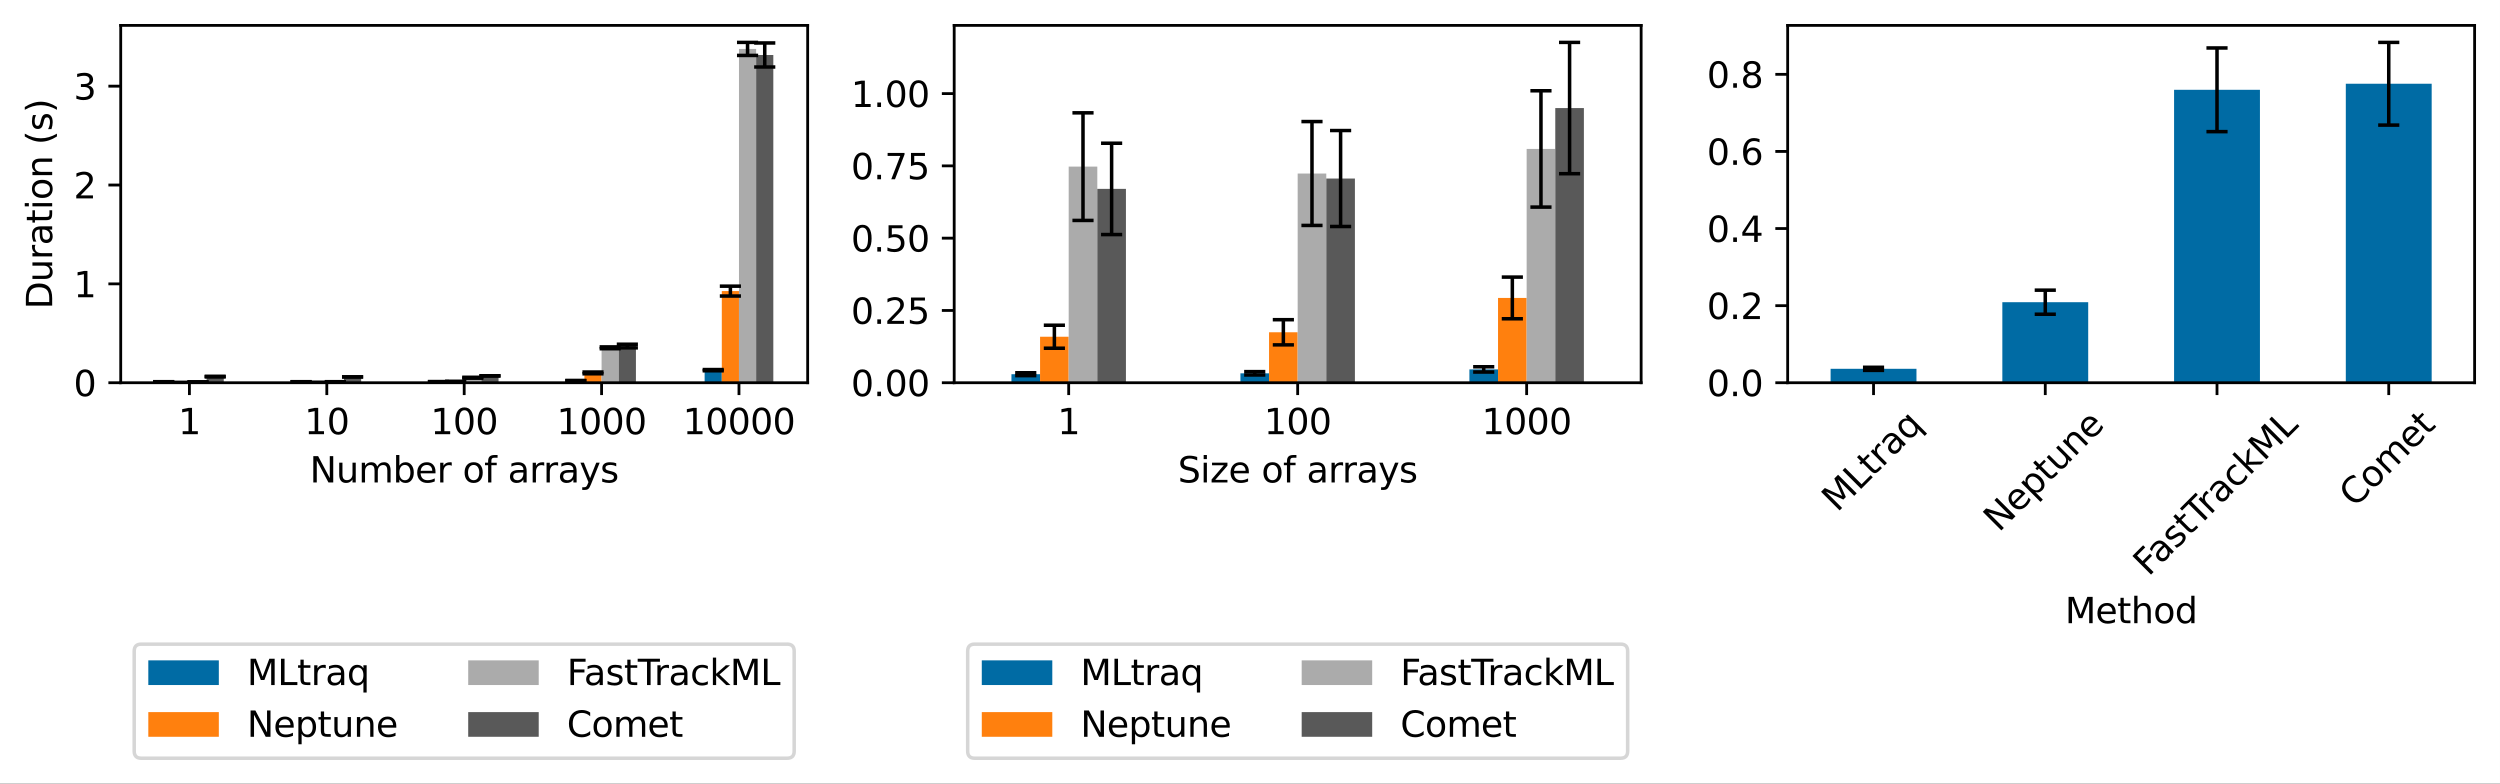 <svg xmlns="http://www.w3.org/2000/svg" xmlns:xlink="http://www.w3.org/1999/xlink" width="945.441" height="296.341" viewBox="0 0 709.081 222.256"><rect x="0" y="0" width="709.081" height="222.256" fill="#333333" stroke="none"/><defs><style>*{stroke-linejoin:round;stroke-linecap:butt}</style></defs><g id="figure_1"><path id="patch_1" d="M0 222.256h709.08V0H0z" style="fill:#fff"/><g id="axes_1"><path id="patch_2" d="M34.24 108.56h194.84V7.2H34.24z" style="fill:#fff"/><path id="patch_3" d="M43.983 108.56h4.87v-.284h-4.87z" clip-path="url(#pde1bea9460)" style="fill:#006ba4"/><path id="patch_4" d="M82.95 108.56h4.872v-.29H82.95z" clip-path="url(#pde1bea9460)" style="fill:#006ba4"/><path id="patch_5" d="M121.919 108.56h4.87v-.309h-4.87z" clip-path="url(#pde1bea9460)" style="fill:#006ba4"/><path id="patch_6" d="M160.887 108.56h4.87v-.612h-4.87z" clip-path="url(#pde1bea9460)" style="fill:#006ba4"/><path id="patch_7" d="M199.855 108.56h4.87v-3.57h-4.87z" clip-path="url(#pde1bea9460)" style="fill:#006ba4"/><path id="patch_8" d="M48.854 108.56h4.87v-.066h-4.87z" clip-path="url(#pde1bea9460)" style="fill:#ff800e"/><path id="patch_9" d="M87.822 108.56h4.87v-.081h-4.87z" clip-path="url(#pde1bea9460)" style="fill:#ff800e"/><path id="patch_10" d="M126.79 108.56h4.87v-.354h-4.87z" clip-path="url(#pde1bea9460)" style="fill:#ff800e"/><path id="patch_11" d="M165.758 108.56h4.87v-2.802h-4.87z" clip-path="url(#pde1bea9460)" style="fill:#ff800e"/><path id="patch_12" d="M204.726 108.56h4.87V82.565h-4.87z" clip-path="url(#pde1bea9460)" style="fill:#ff800e"/><path id="patch_13" d="M53.725 108.56h4.87v-.233h-4.87z" clip-path="url(#pde1bea9460)" style="fill:#ababab"/><path id="patch_14" d="M92.693 108.56h4.87v-.286h-4.87z" clip-path="url(#pde1bea9460)" style="fill:#ababab"/><path id="patch_15" d="M131.66 108.56h4.872v-1.417h-4.871z" clip-path="url(#pde1bea9460)" style="fill:#ababab"/><path id="patch_16" d="M170.629 108.56h4.87v-9.915h-4.87z" clip-path="url(#pde1bea9460)" style="fill:#ababab"/><path id="patch_17" d="M209.597 108.56h4.87V13.875h-4.87z" clip-path="url(#pde1bea9460)" style="fill:#ababab"/><path id="patch_18" d="M58.596 108.56h4.87v-1.745h-4.87z" clip-path="url(#pde1bea9460)" style="fill:#595959"/><path id="patch_19" d="M97.564 108.56h4.87v-1.661h-4.87z" clip-path="url(#pde1bea9460)" style="fill:#595959"/><path id="patch_20" d="M136.532 108.56h4.87v-1.958h-4.87z" clip-path="url(#pde1bea9460)" style="fill:#595959"/><path id="patch_21" d="M175.5 108.56h4.87V98.15h-4.87z" clip-path="url(#pde1bea9460)" style="fill:#595959"/><path id="patch_22" d="M214.468 108.56h4.87V15.6h-4.87z" clip-path="url(#pde1bea9460)" style="fill:#595959"/><g id="matplotlib.axis_1"><g id="xtick_1"><g id="line2d_1"><defs><path id="mf809951395" d="M0 0v3.5" style="stroke:#000;stroke-width:.8"/></defs><use xlink:href="#mf809951395" x="53.725" y="108.56" style="stroke:#000;stroke-width:.8"/></g><g id="text_1" transform="matrix(.1 0 0 -.1 50.543 123.158)"><defs><path id="DejaVuSans-31" d="M794 531h1031v3560L703 3866v575l1116 225h631V531h1031V0H794z" transform="scale(.016)"/></defs><use xlink:href="#DejaVuSans-31"/></g></g><g id="xtick_2"><use xlink:href="#mf809951395" id="line2d_2" x="92.693" y="108.56" style="stroke:#000;stroke-width:.8"/><g id="text_2" transform="matrix(.1 0 0 -.1 86.33 123.158)"><defs><path id="DejaVuSans-30" d="M2034 4250q-487 0-733-480-245-479-245-1442 0-959 245-1439 246-480 733-480 491 0 736 480 246 480 246 1439 0 963-246 1442-245 480-736 480m0 500q785 0 1199-621 414-620 414-1801 0-1178-414-1799Q2819-91 2034-91q-784 0-1198 620-414 621-414 1799 0 1181 414 1801 414 621 1198 621" transform="scale(.016)"/></defs><use xlink:href="#DejaVuSans-31"/><use xlink:href="#DejaVuSans-30" x="63.623"/></g></g><g id="xtick_3"><use xlink:href="#mf809951395" id="line2d_3" x="131.661" y="108.56" style="stroke:#000;stroke-width:.8"/><g id="text_3" transform="matrix(.1 0 0 -.1 122.117 123.158)"><use xlink:href="#DejaVuSans-31"/><use xlink:href="#DejaVuSans-30" x="63.623"/><use xlink:href="#DejaVuSans-30" x="127.246"/></g></g><g id="xtick_4"><use xlink:href="#mf809951395" id="line2d_4" x="170.629" y="108.56" style="stroke:#000;stroke-width:.8"/><g id="text_4" transform="matrix(.1 0 0 -.1 157.904 123.158)"><use xlink:href="#DejaVuSans-31"/><use xlink:href="#DejaVuSans-30" x="63.623"/><use xlink:href="#DejaVuSans-30" x="127.246"/><use xlink:href="#DejaVuSans-30" x="190.869"/></g></g><g id="xtick_5"><use xlink:href="#mf809951395" id="line2d_5" x="209.597" y="108.56" style="stroke:#000;stroke-width:.8"/><g id="text_5" transform="matrix(.1 0 0 -.1 193.69 123.158)"><use xlink:href="#DejaVuSans-31"/><use xlink:href="#DejaVuSans-30" x="63.623"/><use xlink:href="#DejaVuSans-30" x="127.246"/><use xlink:href="#DejaVuSans-30" x="190.869"/><use xlink:href="#DejaVuSans-30" x="254.492"/></g></g><g id="text_6" transform="matrix(.1 0 0 -.1 87.861 136.837)"><defs><path id="DejaVuSans-4e" d="M628 4666h850L3547 763v3903h612V0h-850L1241 3903V0H628z" transform="scale(.016)"/><path id="DejaVuSans-75" d="M544 1381v2119h575V1403q0-497 193-746 194-248 582-248 465 0 735 297 271 297 271 810v1984h575V0h-575v538q-209-319-486-474-276-155-642-155-603 0-916 375-312 375-312 1097m1447 2203" transform="scale(.016)"/><path id="DejaVuSans-6d" d="M3328 2828q216 388 516 572t706 184q547 0 844-383 297-382 297-1088V0h-578v2094q0 503-179 746-178 244-543 244-447 0-707-297-259-296-259-809V0h-578v2094q0 506-178 748t-550 242q-441 0-701-298-259-298-259-808V0H581v3500h578v-544q197 322 472 475t653 153q382 0 649-194 267-193 395-562" transform="scale(.016)"/><path id="DejaVuSans-62" d="M3116 1747q0 634-261 995t-717 361q-457 0-718-361t-261-995 261-995 718-361q456 0 717 361t261 995M1159 2969q182 312 458 463 277 152 661 152 638 0 1036-506 399-506 399-1331T3314 415Q2916-91 2278-91q-384 0-661 152-276 152-458 464V0H581v4863h578z" transform="scale(.016)"/><path id="DejaVuSans-65" d="M3597 1894v-281H953q38-594 358-905t892-311q331 0 642 81t618 244V178Q3153 47 2828-22t-659-69q-838 0-1327 487-489 488-489 1320 0 859 464 1363 464 505 1252 505 706 0 1117-455 411-454 411-1235m-575 169q-6 471-264 752-258 282-683 282-481 0-770-272t-333-766z" transform="scale(.016)"/><path id="DejaVuSans-72" d="M2631 2963q-97 56-211 82-114 27-251 27-488 0-749-317t-261-911V0H581v3500h578v-544q182 319 472 473 291 155 707 155 59 0 131-8 72-7 159-23z" transform="scale(.016)"/><path id="DejaVuSans-6f" d="M1959 3097q-462 0-731-361t-269-989 267-989q268-361 733-361 460 0 728 362 269 363 269 988 0 622-269 986-268 364-728 364m0 487q750 0 1178-488 429-487 429-1349 0-859-429-1349Q2709-91 1959-91q-753 0-1180 489-426 490-426 1349 0 862 426 1349 427 488 1180 488" transform="scale(.016)"/><path id="DejaVuSans-66" d="M2375 4863v-479h-550q-309 0-430-125-120-125-120-450v-309h947v-447h-947V0H697v3053H147v447h550v244q0 584 272 851 272 268 862 268z" transform="scale(.016)"/><path id="DejaVuSans-61" d="M2194 1759q-697 0-966-159t-269-544q0-306 202-486 202-179 548-179 479 0 768 339t289 901v128zm1147 238V0h-575v531q-197-318-491-470T1556-91q-537 0-855 302-317 302-317 808 0 590 395 890 396 300 1180 300h807v57q0 397-261 614t-733 217q-300 0-585-72-284-72-546-216v532q315 122 612 182 297 61 578 61 760 0 1135-394 375-393 375-1193" transform="scale(.016)"/><path id="DejaVuSans-79" d="M2059-325q-243-625-475-815-231-191-618-191H506v481h338q237 0 368 113 132 112 291 531l103 262L191 3500h609L1894 763l1094 2737h609z" transform="scale(.016)"/><path id="DejaVuSans-73" d="M2834 3397v-544q-243 125-506 187-262 63-544 63-428 0-642-131t-214-394q0-200 153-314t616-217l197-44q612-131 870-370t258-667q0-488-386-773Q2250-91 1575-91q-281 0-586 55T347 128v594q319-166 628-249 309-82 613-82 406 0 624 139 219 139 219 392 0 234-158 359-157 125-692 241l-200 47q-534 112-772 345-237 233-237 639 0 494 350 762 350 269 994 269 318 0 599-47 282-46 519-140" transform="scale(.016)"/></defs><use xlink:href="#DejaVuSans-4e"/><use xlink:href="#DejaVuSans-75" x="74.805"/><use xlink:href="#DejaVuSans-6d" x="138.184"/><use xlink:href="#DejaVuSans-62" x="235.596"/><use xlink:href="#DejaVuSans-65" x="299.072"/><use xlink:href="#DejaVuSans-72" x="360.596"/><use xlink:href="#DejaVuSans-6f" x="433.496"/><use xlink:href="#DejaVuSans-66" x="494.678"/><use xlink:href="#DejaVuSans-61" x="561.67"/><use xlink:href="#DejaVuSans-72" x="622.949"/><use xlink:href="#DejaVuSans-72" x="662.313"/><use xlink:href="#DejaVuSans-61" x="703.426"/><use xlink:href="#DejaVuSans-79" x="764.705"/><use xlink:href="#DejaVuSans-73" x="823.885"/></g></g><g id="matplotlib.axis_2"><g id="ytick_1"><g id="line2d_6"><defs><path id="m65afb78ff7" d="M0 0h-3.5" style="stroke:#000;stroke-width:.8"/></defs><use xlink:href="#m65afb78ff7" x="34.241" y="108.56" style="stroke:#000;stroke-width:.8"/></g><use xlink:href="#DejaVuSans-30" id="text_7" transform="matrix(.1 0 0 -.1 20.878 112.36)"/></g><g id="ytick_2"><use xlink:href="#m65afb78ff7" id="line2d_7" x="34.241" y="80.52" style="stroke:#000;stroke-width:.8"/><use xlink:href="#DejaVuSans-31" id="text_8" transform="matrix(.1 0 0 -.1 20.878 84.32)"/></g><g id="ytick_3"><use xlink:href="#m65afb78ff7" id="line2d_8" x="34.241" y="52.48" style="stroke:#000;stroke-width:.8"/><g id="text_9" transform="matrix(.1 0 0 -.1 20.878 56.28)"><defs><path id="DejaVuSans-32" d="M1228 531h2203V0H469v531q359 372 979 998 621 627 780 809 303 340 423 576 121 236 121 464 0 372-261 606-261 235-680 235-297 0-627-103-329-103-704-313v638q381 153 712 231 332 78 607 78 725 0 1156-363 431-362 431-968 0-288-108-546-107-257-392-607-78-91-497-524-418-433-1181-1211" transform="scale(.016)"/></defs><use xlink:href="#DejaVuSans-32"/></g></g><g id="ytick_4"><use xlink:href="#m65afb78ff7" id="line2d_9" x="34.241" y="24.44" style="stroke:#000;stroke-width:.8"/><g id="text_10" transform="matrix(.1 0 0 -.1 20.878 28.24)"><defs><path id="DejaVuSans-33" d="M2597 2516q453-97 707-404 255-306 255-756 0-690-475-1069Q2609-91 1734-91q-293 0-604 58T488 141v609q262-153 574-231 313-78 654-78 593 0 904 234t311 681q0 413-289 645-289 233-804 233h-544v519h569q465 0 712 186t247 536q0 359-255 551-254 193-729 193-260 0-557-57-297-56-653-174v562q360 100 674 150t592 50q719 0 1137-327 419-326 419-882 0-388-222-655t-631-370" transform="scale(.016)"/></defs><use xlink:href="#DejaVuSans-33"/></g></g><g id="text_11" transform="matrix(0 -.1 -.1 0 14.798 87.69)"><defs><path id="DejaVuSans-44" d="M1259 4147V519h763q966 0 1414 437 448 438 448 1382 0 937-448 1373t-1414 436zm-631 519h1297q1356 0 1990-564 635-564 635-1764 0-1207-638-1773Q3275 0 1925 0H628z" transform="scale(.016)"/><path id="DejaVuSans-74" d="M1172 4494v-994h1184v-447H1172V1153q0-428 117-550t477-122h590V0h-590q-666 0-919 248-253 249-253 905v1900H172v447h422v994z" transform="scale(.016)"/><path id="DejaVuSans-69" d="M603 3500h575V0H603zm0 1363h575v-729H603z" transform="scale(.016)"/><path id="DejaVuSans-6e" d="M3513 2113V0h-575v2094q0 497-194 743-194 247-581 247-466 0-735-297-269-296-269-809V0H581v3500h578v-544q207 316 486 472 280 156 646 156 603 0 912-373 310-373 310-1098" transform="scale(.016)"/><path id="DejaVuSans-28" d="M1984 4856q-418-718-622-1422-203-703-203-1425 0-721 205-1429t620-1424h-500Q1016-109 783 600T550 2009q0 697 231 1403 232 707 703 1444z" transform="scale(.016)"/><path id="DejaVuSans-29" d="M513 4856h500q468-737 701-1444 233-706 233-1403 0-700-233-1409T1013-844H513q415 716 620 1424t205 1429q0 722-205 1425-205 704-620 1422" transform="scale(.016)"/></defs><use xlink:href="#DejaVuSans-44"/><use xlink:href="#DejaVuSans-75" x="77.002"/><use xlink:href="#DejaVuSans-72" x="140.381"/><use xlink:href="#DejaVuSans-61" x="181.494"/><use xlink:href="#DejaVuSans-74" x="242.773"/><use xlink:href="#DejaVuSans-69" x="281.982"/><use xlink:href="#DejaVuSans-6f" x="309.766"/><use xlink:href="#DejaVuSans-6e" x="370.947"/><use xlink:href="#DejaVuSans-28" x="466.113"/><use xlink:href="#DejaVuSans-73" x="505.127"/><use xlink:href="#DejaVuSans-29" x="557.227"/></g></g><g id="LineCollection_1"><path d="M46.418 108.283v-.015M85.386 108.276v-.011M124.354 108.258v-.014M163.322 107.971v-.046M202.29 105.167v-.355" clip-path="url(#pde1bea9460)" style="fill:none;stroke:#000"/></g><g id="line2d_10"><defs><path id="m721b0a68d4" d="M3 0h-6" style="stroke:#000"/></defs><g clip-path="url(#pde1bea9460)"><use xlink:href="#m721b0a68d4" x="46.418" y="108.283" style="stroke:#000"/><use xlink:href="#m721b0a68d4" x="85.386" y="108.276" style="stroke:#000"/><use xlink:href="#m721b0a68d4" x="124.354" y="108.258" style="stroke:#000"/><use xlink:href="#m721b0a68d4" x="163.322" y="107.971" style="stroke:#000"/><use xlink:href="#m721b0a68d4" x="202.29" y="105.167" style="stroke:#000"/></g></g><g id="line2d_11" clip-path="url(#pde1bea9460)"><use xlink:href="#m721b0a68d4" x="46.418" y="108.268" style="stroke:#000"/><use xlink:href="#m721b0a68d4" x="85.386" y="108.265" style="stroke:#000"/><use xlink:href="#m721b0a68d4" x="124.354" y="108.244" style="stroke:#000"/><use xlink:href="#m721b0a68d4" x="163.322" y="107.925" style="stroke:#000"/><use xlink:href="#m721b0a68d4" x="202.29" y="104.812" style="stroke:#000"/></g><g id="LineCollection_2"><path d="M51.29 108.502v-.017M90.257 108.48v-.004M129.225 108.227v-.043M168.193 106.005v-.495M207.161 83.97v-2.81" clip-path="url(#pde1bea9460)" style="fill:none;stroke:#000"/></g><g id="line2d_12" clip-path="url(#pde1bea9460)"><use xlink:href="#m721b0a68d4" x="51.289" y="108.502" style="stroke:#000"/><use xlink:href="#m721b0a68d4" x="90.257" y="108.481" style="stroke:#000"/><use xlink:href="#m721b0a68d4" x="129.225" y="108.227" style="stroke:#000"/><use xlink:href="#m721b0a68d4" x="168.193" y="106.005" style="stroke:#000"/><use xlink:href="#m721b0a68d4" x="207.161" y="83.97" style="stroke:#000"/></g><g id="line2d_13" clip-path="url(#pde1bea9460)"><use xlink:href="#m721b0a68d4" x="51.289" y="108.485" style="stroke:#000"/><use xlink:href="#m721b0a68d4" x="90.257" y="108.476" style="stroke:#000"/><use xlink:href="#m721b0a68d4" x="129.225" y="108.184" style="stroke:#000"/><use xlink:href="#m721b0a68d4" x="168.193" y="105.51" style="stroke:#000"/><use xlink:href="#m721b0a68d4" x="207.161" y="81.16" style="stroke:#000"/></g><g id="LineCollection_3"><path d="M56.16 108.356v-.058M95.128 108.281v-.014M134.096 107.262v-.24M173.064 98.903v-.515M212.032 15.723v-3.696" clip-path="url(#pde1bea9460)" style="fill:none;stroke:#000"/></g><g id="line2d_14" clip-path="url(#pde1bea9460)"><use xlink:href="#m721b0a68d4" x="56.16" y="108.356" style="stroke:#000"/><use xlink:href="#m721b0a68d4" x="95.128" y="108.281" style="stroke:#000"/><use xlink:href="#m721b0a68d4" x="134.096" y="107.262" style="stroke:#000"/><use xlink:href="#m721b0a68d4" x="173.064" y="98.903" style="stroke:#000"/><use xlink:href="#m721b0a68d4" x="212.032" y="15.723" style="stroke:#000"/></g><g id="line2d_15" clip-path="url(#pde1bea9460)"><use xlink:href="#m721b0a68d4" x="56.16" y="108.298" style="stroke:#000"/><use xlink:href="#m721b0a68d4" x="95.128" y="108.267" style="stroke:#000"/><use xlink:href="#m721b0a68d4" x="134.096" y="107.023" style="stroke:#000"/><use xlink:href="#m721b0a68d4" x="173.064" y="98.388" style="stroke:#000"/><use xlink:href="#m721b0a68d4" x="212.032" y="12.027" style="stroke:#000"/></g><g id="LineCollection_4"><path d="M61.031 106.895v-.16M100 106.907v-.016M138.967 106.63v-.056M177.935 98.668v-1.037M216.903 19.005v-6.81" clip-path="url(#pde1bea9460)" style="fill:none;stroke:#000"/></g><g id="line2d_16" clip-path="url(#pde1bea9460)"><use xlink:href="#m721b0a68d4" x="61.031" y="106.895" style="stroke:#000"/><use xlink:href="#m721b0a68d4" x="99.999" y="106.907" style="stroke:#000"/><use xlink:href="#m721b0a68d4" x="138.967" y="106.63" style="stroke:#000"/><use xlink:href="#m721b0a68d4" x="177.935" y="98.668" style="stroke:#000"/><use xlink:href="#m721b0a68d4" x="216.903" y="19.005" style="stroke:#000"/></g><g id="line2d_17" clip-path="url(#pde1bea9460)"><use xlink:href="#m721b0a68d4" x="61.031" y="106.735" style="stroke:#000"/><use xlink:href="#m721b0a68d4" x="99.999" y="106.891" style="stroke:#000"/><use xlink:href="#m721b0a68d4" x="138.967" y="106.574" style="stroke:#000"/><use xlink:href="#m721b0a68d4" x="177.935" y="97.631" style="stroke:#000"/><use xlink:href="#m721b0a68d4" x="216.903" y="12.194" style="stroke:#000"/></g><path id="patch_23" d="M34.24 108.56V7.2" style="fill:none;stroke:#000;stroke-width:.8;stroke-linejoin:miter;stroke-linecap:square"/><path id="patch_24" d="M229.08 108.56V7.2" style="fill:none;stroke:#000;stroke-width:.8;stroke-linejoin:miter;stroke-linecap:square"/><path id="patch_25" d="M34.24 108.56h194.84" style="fill:none;stroke:#000;stroke-width:.8;stroke-linejoin:miter;stroke-linecap:square"/><path id="patch_26" d="M34.24 7.2h194.84" style="fill:none;stroke:#000;stroke-width:.8;stroke-linejoin:miter;stroke-linecap:square"/><g id="legend_1"><path id="patch_27" d="M40.066 215.056h183.19q2 0 2-2V184.7q0-2-2-2H40.065q-2 0-2 2v28.356q0 2 2 2z" style="fill:#fff;opacity:.8;stroke:#ccc;stroke-linejoin:miter"/><path id="patch_28" d="M42.066 194.298h20v-7h-20z" style="fill:#006ba4"/><g id="text_12" transform="matrix(.1 0 0 -.1 70.066 194.298)"><defs><path id="DejaVuSans-4d" d="M628 4666h941l1190-3175 1197 3175h941V0h-616v4097L3078 897h-634L1241 4097V0H628z" transform="scale(.016)"/><path id="DejaVuSans-4c" d="M628 4666h631V531h2272V0H628z" transform="scale(.016)"/><path id="DejaVuSans-71" d="M947 1747q0-634 261-995t717-361 718 361q263 361 263 995t-263 995q-262 361-718 361t-717-361-261-995M2906 525q-181-312-458-464-276-152-664-152-634 0-1033 506-398 507-398 1332t398 1331q399 506 1033 506 388 0 664-152 277-151 458-463v531h575v-4831h-575z" transform="scale(.016)"/></defs><use xlink:href="#DejaVuSans-4d"/><use xlink:href="#DejaVuSans-4c" x="86.279"/><use xlink:href="#DejaVuSans-74" x="141.992"/><use xlink:href="#DejaVuSans-72" x="181.201"/><use xlink:href="#DejaVuSans-61" x="222.314"/><use xlink:href="#DejaVuSans-71" x="283.594"/></g><path id="patch_29" d="M42.066 208.976h20v-7h-20z" style="fill:#ff800e"/><g id="text_13" transform="matrix(.1 0 0 -.1 70.066 208.976)"><defs><path id="DejaVuSans-70" d="M1159 525v-1856H581v4831h578v-531q182 312 458 463 277 152 661 152 638 0 1036-506 399-506 399-1331T3314 415Q2916-91 2278-91q-384 0-661 152-276 152-458 464m1957 1222q0 634-261 995t-717 361q-457 0-718-361t-261-995 261-995 718-361q456 0 717 361t261 995" transform="scale(.016)"/></defs><use xlink:href="#DejaVuSans-4e"/><use xlink:href="#DejaVuSans-65" x="74.805"/><use xlink:href="#DejaVuSans-70" x="136.328"/><use xlink:href="#DejaVuSans-74" x="199.805"/><use xlink:href="#DejaVuSans-75" x="239.014"/><use xlink:href="#DejaVuSans-6e" x="302.393"/><use xlink:href="#DejaVuSans-65" x="365.771"/></g><path id="patch_30" d="M132.797 194.298h20v-7h-20z" style="fill:#ababab"/><g id="text_14" transform="matrix(.1 0 0 -.1 160.797 194.298)"><defs><path id="DejaVuSans-46" d="M628 4666h2681v-532H1259V2759h1850v-531H1259V0H628z" transform="scale(.016)"/><path id="DejaVuSans-54" d="M-19 4666h3947v-532H2272V0h-634v4134H-19z" transform="scale(.016)"/><path id="DejaVuSans-63" d="M3122 3366v-538q-244 135-489 202t-495 67q-560 0-870-355-309-354-309-995t309-996q310-354 870-354 250 0 495 67t489 202V134Q2881 22 2623-34q-257-57-548-57-791 0-1257 497-465 497-465 1341 0 856 470 1346 471 491 1290 491 265 0 518-55 253-54 491-163" transform="scale(.016)"/><path id="DejaVuSans-6b" d="M581 4863h578V1991l1716 1509h734L1753 1863 3688 0h-750L1159 1709V0H581z" transform="scale(.016)"/></defs><use xlink:href="#DejaVuSans-46"/><use xlink:href="#DejaVuSans-61" x="48.395"/><use xlink:href="#DejaVuSans-73" x="109.674"/><use xlink:href="#DejaVuSans-74" x="161.773"/><use xlink:href="#DejaVuSans-54" x="200.982"/><use xlink:href="#DejaVuSans-72" x="247.316"/><use xlink:href="#DejaVuSans-61" x="288.43"/><use xlink:href="#DejaVuSans-63" x="349.709"/><use xlink:href="#DejaVuSans-6b" x="404.689"/><use xlink:href="#DejaVuSans-4d" x="462.6"/><use xlink:href="#DejaVuSans-4c" x="548.879"/></g><path id="patch_31" d="M132.797 208.976h20v-7h-20z" style="fill:#595959"/><g id="text_15" transform="matrix(.1 0 0 -.1 160.797 208.976)"><defs><path id="DejaVuSans-43" d="M4122 4306v-665q-319 297-680 443-361 147-767 147-800 0-1225-489t-425-1414q0-922 425-1411t1225-489q406 0 767 147t680 444V359q-331-225-702-338-370-112-782-112-1060 0-1670 648-609 649-609 1771 0 1125 609 1773 610 649 1670 649 418 0 788-111 371-111 696-333" transform="scale(.016)"/></defs><use xlink:href="#DejaVuSans-43"/><use xlink:href="#DejaVuSans-6f" x="69.824"/><use xlink:href="#DejaVuSans-6d" x="131.006"/><use xlink:href="#DejaVuSans-65" x="228.418"/><use xlink:href="#DejaVuSans-74" x="289.941"/></g></g></g><g id="axes_2"><path id="patch_32" d="M270.64 108.56h194.84V7.2H270.64z" style="fill:#fff"/><path id="patch_33" d="M286.877 108.56h8.119v-2.43h-8.119z" clip-path="url(#p9fe9063195)" style="fill:#006ba4"/><path id="patch_34" d="M351.824 108.56h8.118v-2.674h-8.118z" clip-path="url(#p9fe9063195)" style="fill:#006ba4"/><path id="patch_35" d="M416.77 108.56h8.119v-3.786h-8.118z" clip-path="url(#p9fe9063195)" style="fill:#006ba4"/><path id="patch_36" d="M294.996 108.56h8.118V95.512h-8.118z" clip-path="url(#p9fe9063195)" style="fill:#ff800e"/><path id="patch_37" d="M359.942 108.56h8.119V94.246h-8.119z" clip-path="url(#p9fe9063195)" style="fill:#ff800e"/><path id="patch_38" d="M424.889 108.56h8.118V84.503h-8.118z" clip-path="url(#p9fe9063195)" style="fill:#ff800e"/><path id="patch_39" d="M303.114 108.56h8.118V47.256h-8.118z" clip-path="url(#p9fe9063195)" style="fill:#ababab"/><path id="patch_40" d="M368.06 108.56h8.119V49.213h-8.118z" clip-path="url(#p9fe9063195)" style="fill:#ababab"/><path id="patch_41" d="M433.007 108.56h8.119V42.246h-8.119z" clip-path="url(#p9fe9063195)" style="fill:#ababab"/><path id="patch_42" d="M311.232 108.56h8.119V53.577h-8.119z" clip-path="url(#p9fe9063195)" style="fill:#595959"/><path id="patch_43" d="M376.179 108.56h8.118V50.636h-8.118z" clip-path="url(#p9fe9063195)" style="fill:#595959"/><path id="patch_44" d="M441.126 108.56h8.118V30.644h-8.118z" clip-path="url(#p9fe9063195)" style="fill:#595959"/><g id="matplotlib.axis_3"><g id="xtick_6"><use xlink:href="#mf809951395" id="line2d_18" x="303.114" y="108.56" style="stroke:#000;stroke-width:.8"/><use xlink:href="#DejaVuSans-31" id="text_16" transform="matrix(.1 0 0 -.1 299.933 123.158)"/></g><g id="xtick_7"><use xlink:href="#mf809951395" id="line2d_19" x="368.061" y="108.56" style="stroke:#000;stroke-width:.8"/><g id="text_17" transform="matrix(.1 0 0 -.1 358.517 123.158)"><use xlink:href="#DejaVuSans-31"/><use xlink:href="#DejaVuSans-30" x="63.623"/><use xlink:href="#DejaVuSans-30" x="127.246"/></g></g><g id="xtick_8"><use xlink:href="#mf809951395" id="line2d_20" x="433.007" y="108.56" style="stroke:#000;stroke-width:.8"/><g id="text_18" transform="matrix(.1 0 0 -.1 420.282 123.158)"><use xlink:href="#DejaVuSans-31"/><use xlink:href="#DejaVuSans-30" x="63.623"/><use xlink:href="#DejaVuSans-30" x="127.246"/><use xlink:href="#DejaVuSans-30" x="190.869"/></g></g><g id="text_19" transform="matrix(.1 0 0 -.1 334.083 136.837)"><defs><path id="DejaVuSans-53" d="M3425 4513v-616q-359 172-678 256-319 85-616 85-515 0-795-200t-280-569q0-310 186-468 186-157 705-254l381-78q706-135 1042-474t336-907q0-679-455-1029Q2797-91 1919-91q-331 0-705 75-373 75-773 222v650q384-215 753-325 369-109 725-109 540 0 834 212 294 213 294 607 0 343-211 537t-692 291l-385 75q-706 140-1022 440-315 300-315 835 0 619 436 975t1201 356q329 0 669-60 341-59 697-177" transform="scale(.016)"/><path id="DejaVuSans-7a" d="M353 3500h2731v-525L922 459h2162V0H275v525l2163 2516H353z" transform="scale(.016)"/></defs><use xlink:href="#DejaVuSans-53"/><use xlink:href="#DejaVuSans-69" x="63.477"/><use xlink:href="#DejaVuSans-7a" x="91.26"/><use xlink:href="#DejaVuSans-65" x="143.75"/><use xlink:href="#DejaVuSans-6f" x="237.061"/><use xlink:href="#DejaVuSans-66" x="298.242"/><use xlink:href="#DejaVuSans-61" x="365.234"/><use xlink:href="#DejaVuSans-72" x="426.514"/><use xlink:href="#DejaVuSans-72" x="465.877"/><use xlink:href="#DejaVuSans-61" x="506.99"/><use xlink:href="#DejaVuSans-79" x="568.27"/><use xlink:href="#DejaVuSans-73" x="627.449"/></g></g><g id="matplotlib.axis_4"><g id="ytick_5"><use xlink:href="#m65afb78ff7" id="line2d_21" x="270.641" y="108.56" style="stroke:#000;stroke-width:.8"/><g id="text_20" transform="matrix(.1 0 0 -.1 241.375 112.36)"><defs><path id="DejaVuSans-2e" d="M684 794h660V0H684z" transform="scale(.016)"/></defs><use xlink:href="#DejaVuSans-30"/><use xlink:href="#DejaVuSans-2e" x="63.623"/><use xlink:href="#DejaVuSans-30" x="95.41"/><use xlink:href="#DejaVuSans-30" x="159.033"/></g></g><g id="ytick_6"><use xlink:href="#m65afb78ff7" id="line2d_22" x="270.641" y="88.056" style="stroke:#000;stroke-width:.8"/><g id="text_21" transform="matrix(.1 0 0 -.1 241.375 91.856)"><defs><path id="DejaVuSans-35" d="M691 4666h2478v-532H1269V2991q137 47 274 70 138 23 276 23 781 0 1237-428 457-428 457-1159 0-753-469-1171Q2575-91 1722-91q-294 0-599 50Q819 9 494 109v635q281-153 581-228t634-75q541 0 856 284 316 284 316 772 0 487-316 771-315 285-856 285-253 0-505-56-251-56-513-175z" transform="scale(.016)"/></defs><use xlink:href="#DejaVuSans-30"/><use xlink:href="#DejaVuSans-2e" x="63.623"/><use xlink:href="#DejaVuSans-32" x="95.41"/><use xlink:href="#DejaVuSans-35" x="159.033"/></g></g><g id="ytick_7"><use xlink:href="#m65afb78ff7" id="line2d_23" x="270.641" y="67.553" style="stroke:#000;stroke-width:.8"/><g id="text_22" transform="matrix(.1 0 0 -.1 241.375 71.352)"><use xlink:href="#DejaVuSans-30"/><use xlink:href="#DejaVuSans-2e" x="63.623"/><use xlink:href="#DejaVuSans-35" x="95.41"/><use xlink:href="#DejaVuSans-30" x="159.033"/></g></g><g id="ytick_8"><use xlink:href="#m65afb78ff7" id="line2d_24" x="270.641" y="47.049" style="stroke:#000;stroke-width:.8"/><g id="text_23" transform="matrix(.1 0 0 -.1 241.375 50.849)"><defs><path id="DejaVuSans-37" d="M525 4666h3000v-269L1831 0h-659l1594 4134H525z" transform="scale(.016)"/></defs><use xlink:href="#DejaVuSans-30"/><use xlink:href="#DejaVuSans-2e" x="63.623"/><use xlink:href="#DejaVuSans-37" x="95.41"/><use xlink:href="#DejaVuSans-35" x="159.033"/></g></g><g id="ytick_9"><use xlink:href="#m65afb78ff7" id="line2d_25" x="270.641" y="26.546" style="stroke:#000;stroke-width:.8"/><g id="text_24" transform="matrix(.1 0 0 -.1 241.375 30.345)"><use xlink:href="#DejaVuSans-31"/><use xlink:href="#DejaVuSans-2e" x="63.623"/><use xlink:href="#DejaVuSans-30" x="95.41"/><use xlink:href="#DejaVuSans-30" x="159.033"/></g></g></g><g id="LineCollection_5"><path d="M290.936 106.536v-.812M355.883 106.36v-.948M420.83 105.517v-1.485" clip-path="url(#p9fe9063195)" style="fill:none;stroke:#000"/></g><g id="line2d_26" clip-path="url(#p9fe9063195)"><use xlink:href="#m721b0a68d4" x="290.936" y="106.536" style="stroke:#000"/><use xlink:href="#m721b0a68d4" x="355.883" y="106.361" style="stroke:#000"/><use xlink:href="#m721b0a68d4" x="420.83" y="105.517" style="stroke:#000"/></g><g id="line2d_27" clip-path="url(#p9fe9063195)"><use xlink:href="#m721b0a68d4" x="290.936" y="105.724" style="stroke:#000"/><use xlink:href="#m721b0a68d4" x="355.883" y="105.412" style="stroke:#000"/><use xlink:href="#m721b0a68d4" x="420.83" y="104.032" style="stroke:#000"/></g><g id="LineCollection_6"><path d="M299.055 98.773V92.25M364.001 97.815v-7.137M428.948 90.417V78.59" clip-path="url(#p9fe9063195)" style="fill:none;stroke:#000"/></g><g id="line2d_28" clip-path="url(#p9fe9063195)"><use xlink:href="#m721b0a68d4" x="299.055" y="98.773" style="stroke:#000"/><use xlink:href="#m721b0a68d4" x="364.001" y="97.815" style="stroke:#000"/><use xlink:href="#m721b0a68d4" x="428.948" y="90.417" style="stroke:#000"/></g><g id="line2d_29" clip-path="url(#p9fe9063195)"><use xlink:href="#m721b0a68d4" x="299.055" y="92.251" style="stroke:#000"/><use xlink:href="#m721b0a68d4" x="364.001" y="90.678" style="stroke:#000"/><use xlink:href="#m721b0a68d4" x="428.948" y="78.589" style="stroke:#000"/></g><g id="LineCollection_7"><path d="M307.173 62.514V31.998M372.12 63.945V34.48M437.066 58.743V25.75" clip-path="url(#p9fe9063195)" style="fill:none;stroke:#000"/></g><g id="line2d_30" clip-path="url(#p9fe9063195)"><use xlink:href="#m721b0a68d4" x="307.173" y="62.514" style="stroke:#000"/><use xlink:href="#m721b0a68d4" x="372.12" y="63.945" style="stroke:#000"/><use xlink:href="#m721b0a68d4" x="437.066" y="58.743" style="stroke:#000"/></g><g id="line2d_31" clip-path="url(#p9fe9063195)"><use xlink:href="#m721b0a68d4" x="307.173" y="31.998" style="stroke:#000"/><use xlink:href="#m721b0a68d4" x="372.12" y="34.48" style="stroke:#000"/><use xlink:href="#m721b0a68d4" x="437.066" y="25.75" style="stroke:#000"/></g><g id="LineCollection_8"><path d="M315.291 66.527v-25.9M380.238 64.249V37.023M445.185 49.262V12.027" clip-path="url(#p9fe9063195)" style="fill:none;stroke:#000"/></g><g id="line2d_32" clip-path="url(#p9fe9063195)"><use xlink:href="#m721b0a68d4" x="315.291" y="66.527" style="stroke:#000"/><use xlink:href="#m721b0a68d4" x="380.238" y="64.249" style="stroke:#000"/><use xlink:href="#m721b0a68d4" x="445.185" y="49.262" style="stroke:#000"/></g><g id="line2d_33" clip-path="url(#p9fe9063195)"><use xlink:href="#m721b0a68d4" x="315.291" y="40.628" style="stroke:#000"/><use xlink:href="#m721b0a68d4" x="380.238" y="37.023" style="stroke:#000"/><use xlink:href="#m721b0a68d4" x="445.185" y="12.027" style="stroke:#000"/></g><path id="patch_45" d="M270.64 108.56V7.2" style="fill:none;stroke:#000;stroke-width:.8;stroke-linejoin:miter;stroke-linecap:square"/><path id="patch_46" d="M465.48 108.56V7.2" style="fill:none;stroke:#000;stroke-width:.8;stroke-linejoin:miter;stroke-linecap:square"/><path id="patch_47" d="M270.64 108.56h194.84" style="fill:none;stroke:#000;stroke-width:.8;stroke-linejoin:miter;stroke-linecap:square"/><path id="patch_48" d="M270.64 7.2h194.84" style="fill:none;stroke:#000;stroke-width:.8;stroke-linejoin:miter;stroke-linecap:square"/><g id="legend_2"><path id="patch_49" d="M276.466 215.056h183.19q2 0 2-2V184.7q0-2-2-2h-183.19q-2 0-2 2v28.356q0 2 2 2z" style="fill:#fff;opacity:.8;stroke:#ccc;stroke-linejoin:miter"/><path id="patch_50" d="M278.466 194.298h20v-7h-20z" style="fill:#006ba4"/><g id="text_25" transform="matrix(.1 0 0 -.1 306.466 194.298)"><use xlink:href="#DejaVuSans-4d"/><use xlink:href="#DejaVuSans-4c" x="86.279"/><use xlink:href="#DejaVuSans-74" x="141.992"/><use xlink:href="#DejaVuSans-72" x="181.201"/><use xlink:href="#DejaVuSans-61" x="222.314"/><use xlink:href="#DejaVuSans-71" x="283.594"/></g><path id="patch_51" d="M278.466 208.976h20v-7h-20z" style="fill:#ff800e"/><g id="text_26" transform="matrix(.1 0 0 -.1 306.466 208.976)"><use xlink:href="#DejaVuSans-4e"/><use xlink:href="#DejaVuSans-65" x="74.805"/><use xlink:href="#DejaVuSans-70" x="136.328"/><use xlink:href="#DejaVuSans-74" x="199.805"/><use xlink:href="#DejaVuSans-75" x="239.014"/><use xlink:href="#DejaVuSans-6e" x="302.393"/><use xlink:href="#DejaVuSans-65" x="365.771"/></g><path id="patch_52" d="M369.197 194.298h20v-7h-20z" style="fill:#ababab"/><g id="text_27" transform="matrix(.1 0 0 -.1 397.197 194.298)"><use xlink:href="#DejaVuSans-46"/><use xlink:href="#DejaVuSans-61" x="48.395"/><use xlink:href="#DejaVuSans-73" x="109.674"/><use xlink:href="#DejaVuSans-74" x="161.773"/><use xlink:href="#DejaVuSans-54" x="200.982"/><use xlink:href="#DejaVuSans-72" x="247.316"/><use xlink:href="#DejaVuSans-61" x="288.43"/><use xlink:href="#DejaVuSans-63" x="349.709"/><use xlink:href="#DejaVuSans-6b" x="404.689"/><use xlink:href="#DejaVuSans-4d" x="462.6"/><use xlink:href="#DejaVuSans-4c" x="548.879"/></g><path id="patch_53" d="M369.197 208.976h20v-7h-20z" style="fill:#595959"/><g id="text_28" transform="matrix(.1 0 0 -.1 397.197 208.976)"><use xlink:href="#DejaVuSans-43"/><use xlink:href="#DejaVuSans-6f" x="69.824"/><use xlink:href="#DejaVuSans-6d" x="131.006"/><use xlink:href="#DejaVuSans-65" x="228.418"/><use xlink:href="#DejaVuSans-74" x="289.941"/></g></g></g><g id="axes_3"><path id="patch_54" d="M507.04 108.56h194.84V7.2H507.04z" style="fill:#fff"/><path id="patch_55" d="M519.218 108.56h24.355v-3.95h-24.355z" clip-path="url(#p8f27ca392b)" style="fill:#006ba4"/><path id="patch_56" d="M567.928 108.56h24.355V85.709h-24.355z" clip-path="url(#p8f27ca392b)" style="fill:#006ba4"/><path id="patch_57" d="M616.638 108.56h24.355V25.47h-24.355z" clip-path="url(#p8f27ca392b)" style="fill:#006ba4"/><path id="patch_58" d="M665.348 108.56h24.355V23.755h-24.355z" clip-path="url(#p8f27ca392b)" style="fill:#006ba4"/><g id="matplotlib.axis_5"><g id="xtick_9"><use xlink:href="#mf809951395" id="line2d_34" x="531.396" y="108.56" style="stroke:#000;stroke-width:.8"/><g id="text_29" transform="scale(.1 -.1)rotate(45 4361.418 5562.565)"><use xlink:href="#DejaVuSans-4d"/><use xlink:href="#DejaVuSans-4c" x="86.279"/><use xlink:href="#DejaVuSans-74" x="141.992"/><use xlink:href="#DejaVuSans-72" x="181.201"/><use xlink:href="#DejaVuSans-61" x="222.314"/><use xlink:href="#DejaVuSans-71" x="283.594"/></g></g><g id="xtick_10"><use xlink:href="#mf809951395" id="line2d_35" x="580.106" y="108.56" style="stroke:#000;stroke-width:.8"/><g id="text_30" transform="scale(.1 -.1)rotate(45 4659.268 6087.938)"><use xlink:href="#DejaVuSans-4e"/><use xlink:href="#DejaVuSans-65" x="74.805"/><use xlink:href="#DejaVuSans-70" x="136.328"/><use xlink:href="#DejaVuSans-74" x="199.805"/><use xlink:href="#DejaVuSans-75" x="239.014"/><use xlink:href="#DejaVuSans-6e" x="302.393"/><use xlink:href="#DejaVuSans-65" x="365.771"/></g></g><g id="xtick_11"><use xlink:href="#mf809951395" id="line2d_36" x="628.816" y="108.56" style="stroke:#000;stroke-width:.8"/><g id="text_31" transform="scale(.1 -.1)rotate(45 5022.788 6537.594)"><use xlink:href="#DejaVuSans-46"/><use xlink:href="#DejaVuSans-61" x="48.395"/><use xlink:href="#DejaVuSans-73" x="109.674"/><use xlink:href="#DejaVuSans-74" x="161.773"/><use xlink:href="#DejaVuSans-54" x="200.982"/><use xlink:href="#DejaVuSans-72" x="247.316"/><use xlink:href="#DejaVuSans-61" x="288.43"/><use xlink:href="#DejaVuSans-63" x="349.709"/><use xlink:href="#DejaVuSans-6b" x="404.689"/><use xlink:href="#DejaVuSans-4d" x="462.6"/><use xlink:href="#DejaVuSans-4c" x="548.879"/></g></g><g id="xtick_12"><use xlink:href="#mf809951395" id="line2d_37" x="677.526" y="108.56" style="stroke:#000;stroke-width:.8"/><g id="text_32" transform="scale(.1 -.1)rotate(45 5079.939 7340.495)"><use xlink:href="#DejaVuSans-43"/><use xlink:href="#DejaVuSans-6f" x="69.824"/><use xlink:href="#DejaVuSans-6d" x="131.006"/><use xlink:href="#DejaVuSans-65" x="228.418"/><use xlink:href="#DejaVuSans-74" x="289.941"/></g></g><g id="text_33" transform="matrix(.1 0 0 -.1 585.707 176.752)"><defs><path id="DejaVuSans-68" d="M3513 2113V0h-575v2094q0 497-194 743-194 247-581 247-466 0-735-297-269-296-269-809V0H581v4863h578V2956q207 316 486 472 280 156 646 156 603 0 912-373 310-373 310-1098" transform="scale(.016)"/><path id="DejaVuSans-64" d="M2906 2969v1894h575V0h-575v525q-181-312-458-464-276-152-664-152-634 0-1033 506-398 507-398 1332t398 1331q399 506 1033 506 388 0 664-152 277-151 458-463M947 1747q0-634 261-995t717-361 718 361q263 361 263 995t-263 995q-262 361-718 361t-717-361-261-995" transform="scale(.016)"/></defs><use xlink:href="#DejaVuSans-4d"/><use xlink:href="#DejaVuSans-65" x="86.279"/><use xlink:href="#DejaVuSans-74" x="147.803"/><use xlink:href="#DejaVuSans-68" x="187.012"/><use xlink:href="#DejaVuSans-6f" x="250.391"/><use xlink:href="#DejaVuSans-64" x="311.572"/></g></g><g id="matplotlib.axis_6"><g id="ytick_10"><use xlink:href="#m65afb78ff7" id="line2d_38" x="507.041" y="108.56" style="stroke:#000;stroke-width:.8"/><g id="text_34" transform="matrix(.1 0 0 -.1 484.137 112.36)"><use xlink:href="#DejaVuSans-30"/><use xlink:href="#DejaVuSans-2e" x="63.623"/><use xlink:href="#DejaVuSans-30" x="95.41"/></g></g><g id="ytick_11"><use xlink:href="#m65afb78ff7" id="line2d_39" x="507.041" y="86.691" style="stroke:#000;stroke-width:.8"/><g id="text_35" transform="matrix(.1 0 0 -.1 484.137 90.49)"><use xlink:href="#DejaVuSans-30"/><use xlink:href="#DejaVuSans-2e" x="63.623"/><use xlink:href="#DejaVuSans-32" x="95.41"/></g></g><g id="ytick_12"><use xlink:href="#m65afb78ff7" id="line2d_40" x="507.041" y="64.822" style="stroke:#000;stroke-width:.8"/><g id="text_36" transform="matrix(.1 0 0 -.1 484.137 68.621)"><defs><path id="DejaVuSans-34" d="M2419 4116 825 1625h1594zm-166 550h794V1625h666v-525h-666V0h-628v1100H313v609z" transform="scale(.016)"/></defs><use xlink:href="#DejaVuSans-30"/><use xlink:href="#DejaVuSans-2e" x="63.623"/><use xlink:href="#DejaVuSans-34" x="95.41"/></g></g><g id="ytick_13"><use xlink:href="#m65afb78ff7" id="line2d_41" x="507.041" y="42.953" style="stroke:#000;stroke-width:.8"/><g id="text_37" transform="matrix(.1 0 0 -.1 484.137 46.752)"><defs><path id="DejaVuSans-36" d="M2113 2584q-425 0-674-291-248-290-248-796 0-503 248-796 249-292 674-292t673 292q248 293 248 796 0 506-248 796-248 291-673 291m1253 1979v-575q-238 112-480 171-242 60-480 60-625 0-955-422-329-422-376-1275 184 272 462 417 279 145 613 145 703 0 1111-427 408-426 408-1160 0-719-425-1154Q2819-91 2113-91q-810 0-1238 620-428 621-428 1799 0 1106 525 1764t1409 658q238 0 480-47t505-140" transform="scale(.016)"/></defs><use xlink:href="#DejaVuSans-30"/><use xlink:href="#DejaVuSans-2e" x="63.623"/><use xlink:href="#DejaVuSans-36" x="95.41"/></g></g><g id="ytick_14"><use xlink:href="#m65afb78ff7" id="line2d_42" x="507.041" y="21.084" style="stroke:#000;stroke-width:.8"/><g id="text_38" transform="matrix(.1 0 0 -.1 484.137 24.883)"><defs><path id="DejaVuSans-38" d="M2034 2216q-450 0-708-241-257-241-257-662 0-422 257-663 258-241 708-241t709 242q260 243 260 662 0 421-258 662-257 241-711 241m-631 268q-406 100-633 378-226 279-226 679 0 559 398 884 399 325 1092 325 697 0 1094-325t397-884q0-400-227-679-226-278-629-378 456-106 710-416 255-309 255-755 0-679-414-1042Q2806-91 2034-91q-771 0-1186 362-414 363-414 1042 0 446 256 755 257 310 713 416m-231 997q0-362 226-565 227-203 636-203 407 0 636 203 230 203 230 565 0 363-230 566-229 203-636 203-409 0-636-203-226-203-226-566" transform="scale(.016)"/></defs><use xlink:href="#DejaVuSans-30"/><use xlink:href="#DejaVuSans-2e" x="63.623"/><use xlink:href="#DejaVuSans-38" x="95.41"/></g></g></g><g id="LineCollection_9"><path d="M531.396 105.042v-.866M580.106 89.123v-6.829M628.816 37.335v-23.73M677.526 35.484V12.027" clip-path="url(#p8f27ca392b)" style="fill:none;stroke:#000"/></g><g id="line2d_43" clip-path="url(#p8f27ca392b)"><use xlink:href="#m721b0a68d4" x="531.396" y="105.042" style="stroke:#000"/><use xlink:href="#m721b0a68d4" x="580.106" y="89.123" style="stroke:#000"/><use xlink:href="#m721b0a68d4" x="628.816" y="37.335" style="stroke:#000"/><use xlink:href="#m721b0a68d4" x="677.526" y="35.484" style="stroke:#000"/></g><g id="line2d_44" clip-path="url(#p8f27ca392b)"><use xlink:href="#m721b0a68d4" x="531.396" y="104.176" style="stroke:#000"/><use xlink:href="#m721b0a68d4" x="580.106" y="82.294" style="stroke:#000"/><use xlink:href="#m721b0a68d4" x="628.816" y="13.605" style="stroke:#000"/><use xlink:href="#m721b0a68d4" x="677.526" y="12.027" style="stroke:#000"/></g><path id="patch_59" d="M507.04 108.56V7.2" style="fill:none;stroke:#000;stroke-width:.8;stroke-linejoin:miter;stroke-linecap:square"/><path id="patch_60" d="M701.88 108.56V7.2" style="fill:none;stroke:#000;stroke-width:.8;stroke-linejoin:miter;stroke-linecap:square"/><path id="patch_61" d="M507.04 108.56h194.84" style="fill:none;stroke:#000;stroke-width:.8;stroke-linejoin:miter;stroke-linecap:square"/><path id="patch_62" d="M507.04 7.2h194.84" style="fill:none;stroke:#000;stroke-width:.8;stroke-linejoin:miter;stroke-linecap:square"/></g></g><defs><clipPath id="pde1bea9460"><path d="M34.241 7.2h194.84v101.36H34.241z"/></clipPath><clipPath id="p9fe9063195"><path d="M270.641 7.2h194.84v101.36h-194.84z"/></clipPath><clipPath id="p8f27ca392b"><path d="M507.041 7.2h194.84v101.36h-194.84z"/></clipPath></defs></svg>